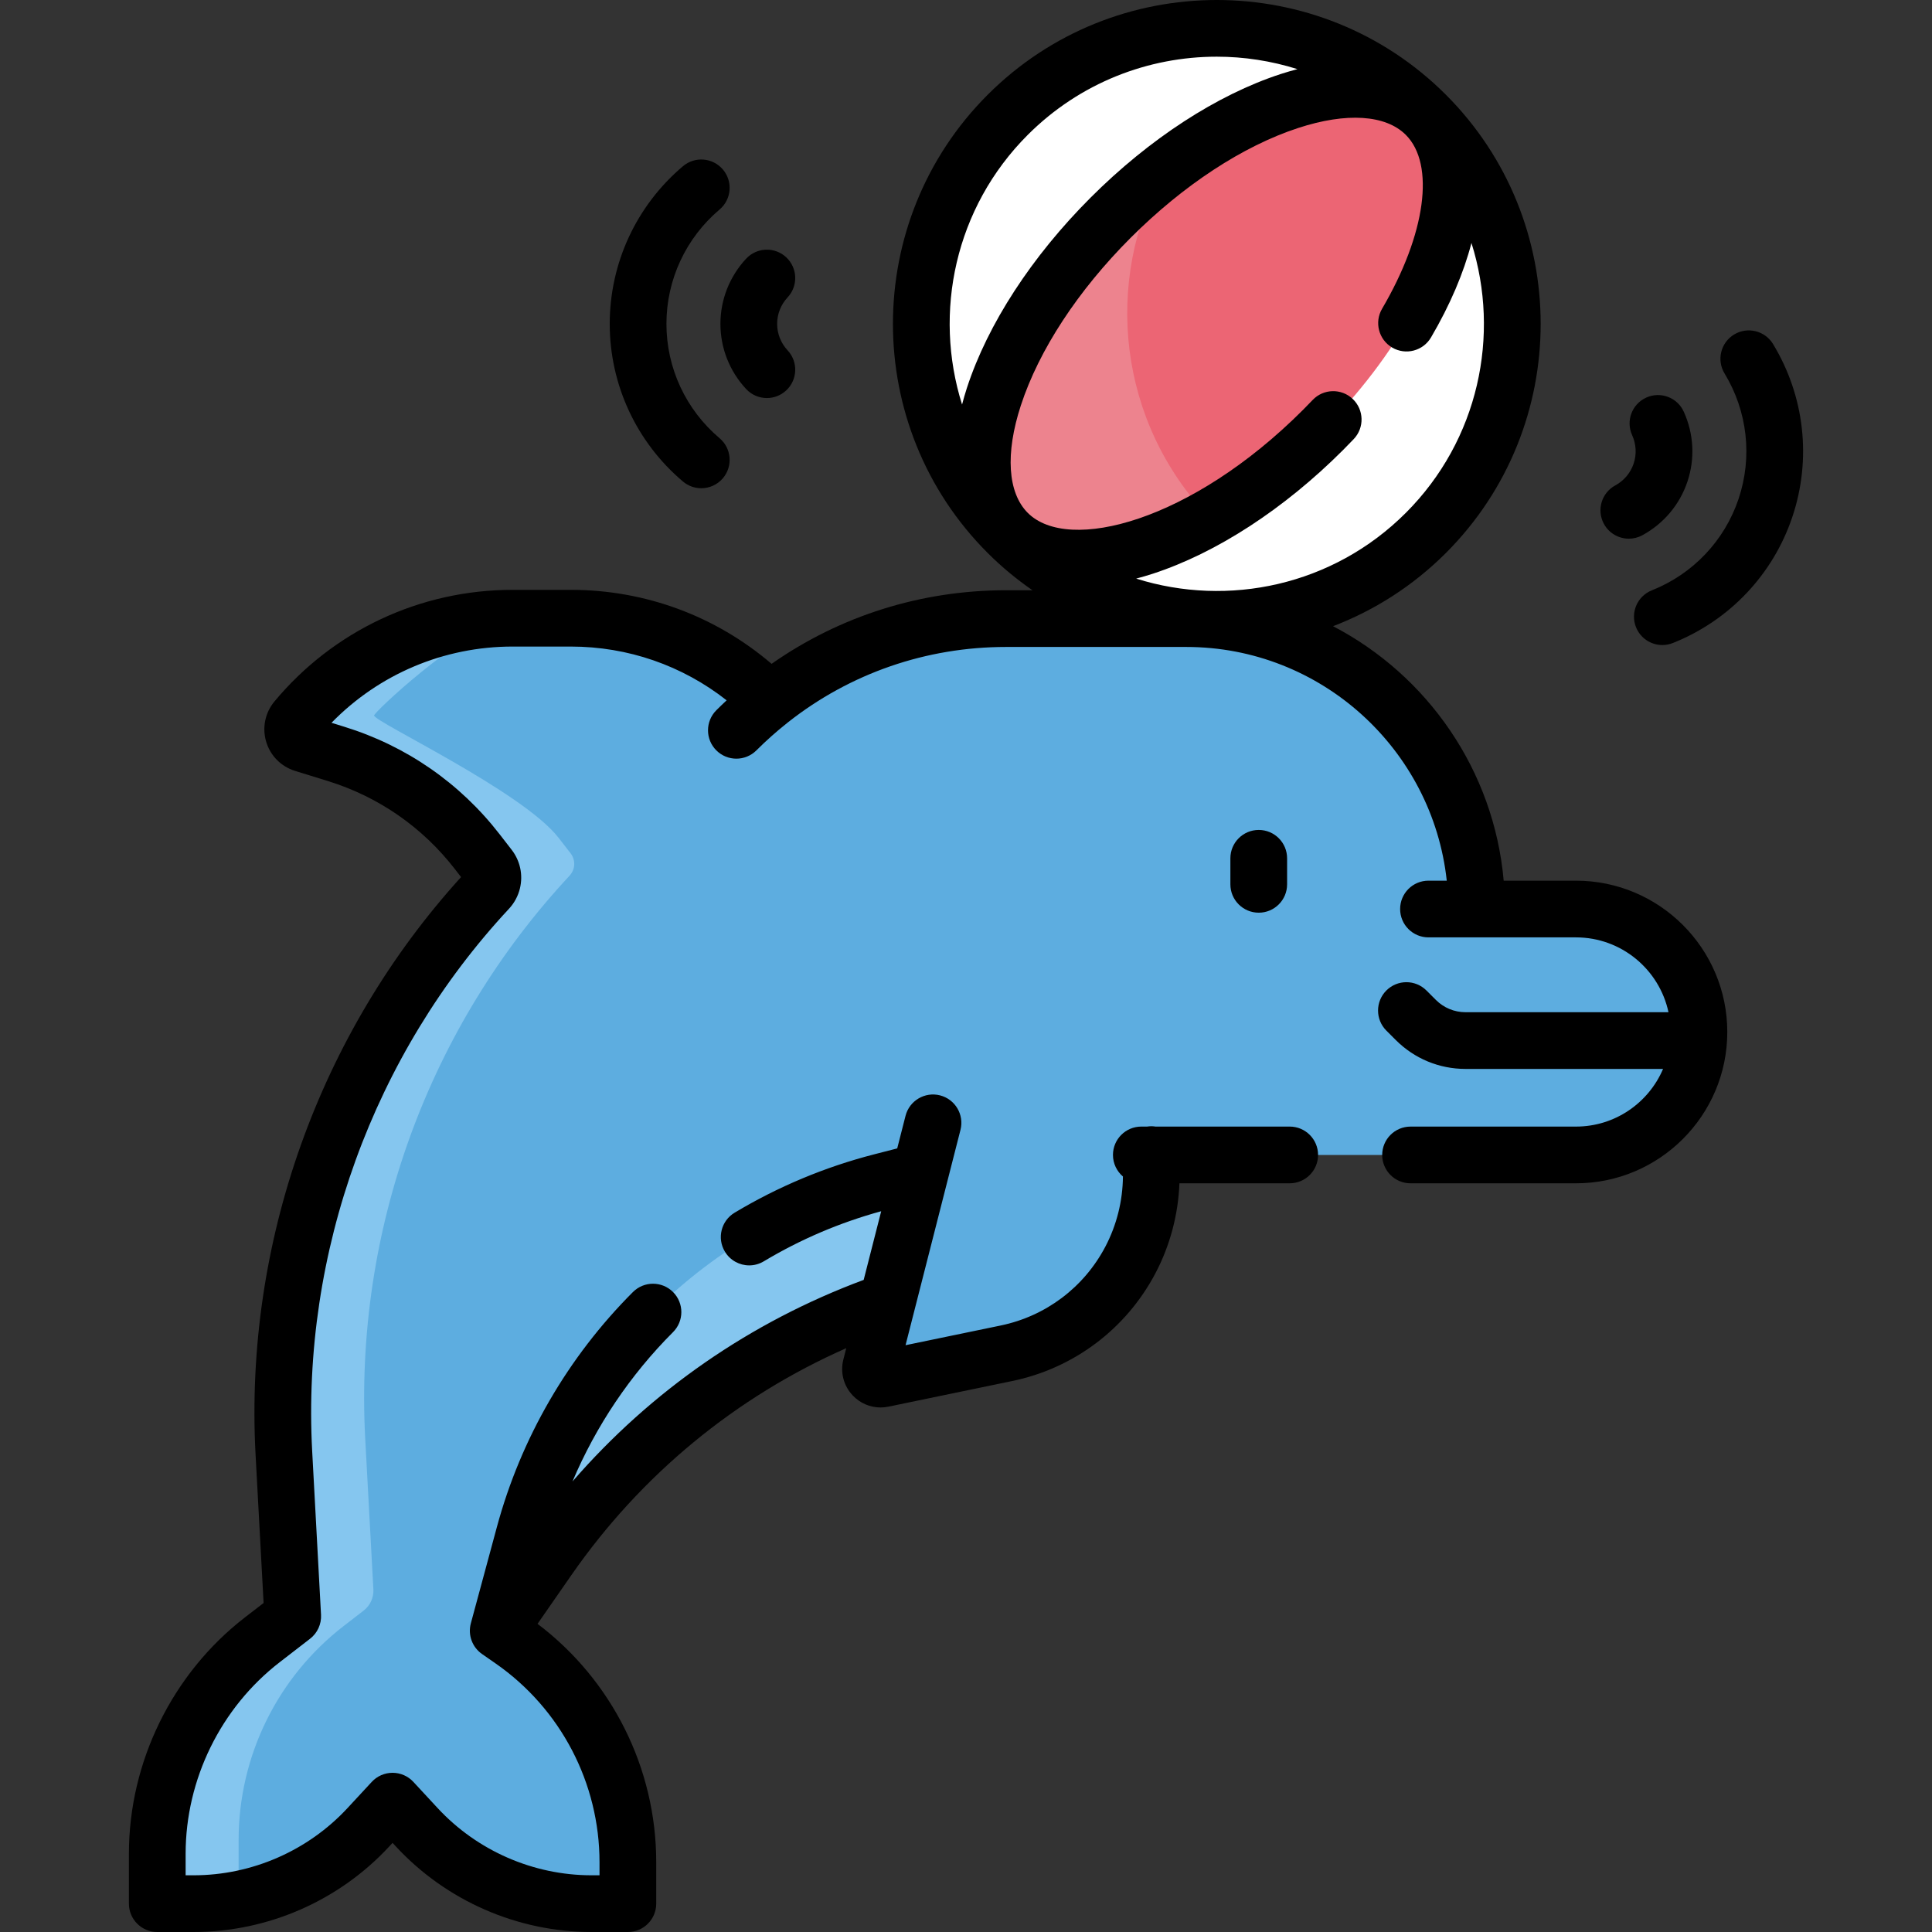 <?xml version="1.0"?>
<svg xmlns="http://www.w3.org/2000/svg" xmlns:xlink="http://www.w3.org/1999/xlink" xmlns:svgjs="http://svgjs.com/svgjs" version="1.1" width="512" height="512" x="0" y="0" viewBox="0 0 510.99 510.99" style="enable-background:new 0 0 512 512" xml:space="preserve" class=""><rect x="0" y="0" width="510.99" height="510.99" fill="#333333" stroke="none"/><g><g xmlns="http://www.w3.org/2000/svg"><g><path d="m231.568 345.346c21.743-9.666 75.071-60.388 75.071-60.388l-10.635-26.969-186.501 102.177s3.419 92.301 4.558 92.681c1.14.38 20.435-25.46 20.435-25.46l10.464-15.062c21.315-30.683 51.551-54.067 86.608-66.979z" fill="#85c6ef" data-original="#65daf9" style="" class=""/><g id="XMLID_465_"><g><path d="m390.204 232.999c.404 4.217 3.97 7.423 8.206 7.423h18.408c8.99 0 17.12 3.64 23 9.53 6.057 6.047 9.735 14.474 9.521 23.758-.41 17.773-15.398 31.762-33.175 31.762h-111.656v5.38c0 3.9-.48 7.77-1.4 11.53-.93 3.75-2.32 7.4-4.13 10.85-6.69 12.72-18.72 21.78-32.79 24.69l-32.73 6.78c-1.93.4-3.62-1.37-3.13-3.28l12.97-50.82-1.29-.33-8.96 2.31c-45.95 11.82-82 47.43-94.39 93.24l-6.89 25.49 3.62 2.51c19.21 13.37 30.67 35.3 30.67 58.72v7.451c0 1.932-1.566 3.499-3.499 3.499h-6.101c-17.55 0-34.31-7.32-46.23-20.2l-3.828-4.133c-1.388-1.498-3.757-1.498-5.144 0l-3.828 4.133c-11.929 12.879-28.688 20.2-46.242 20.2h-6.099c-1.932 0-3.499-1.566-3.499-3.499v-9.691c0-22.16 10.27-43.07 27.81-56.61l8.02-6.19-2.34-43.17c-2.99-55.35 16.8-109.08 54.05-149.08.53-.58.91-1.28 1.1-2.04.32-1.35.01-2.77-.84-3.87l-3.17-4.09c-9.49-12.25-22.53-21.28-37.34-25.86l-8.64-2.67c-1.78-.55-2.82-2.16-2.82-3.83 0-.89.29-1.8.93-2.56 14.14-17 35.1-26.82 57.21-26.82h15.4c19.74 0 38.67 7.84 52.63 21.8 17.71-13.98 39.7-21.7 62.5-21.7h47.66c39.916-.001 72.722 30.449 76.456 69.387z" fill="#5dade0" data-original="#c8effd" style="" class=""/></g><g><path d="m66.613 499.838c-1.932 0-3.499-1.566-3.499-3.499v-9.691c0-22.16 10.27-43.07 27.81-56.61l5.258-4.058c1.729-1.335 2.692-3.435 2.573-5.616l-2.151-39.686c-2.99-55.35 16.8-109.08 54.05-149.08.53-.58.91-1.28 1.1-2.04.32-1.35.01-2.77-.84-3.87l-3.17-4.09c-9.49-12.25-48.8-30.69-48.8-32.36 0-.89 21.874-21.405 35.056-25.705-21.534.45-41.845 10.199-55.652 26.799-.64.76-.93 1.67-.93 2.56 0 1.67 1.04 3.28 2.82 3.83l8.64 2.67c14.81 4.58 27.85 13.61 37.34 25.86l3.17 4.09c.85 1.1 1.16 2.52.84 3.87-.19.76-.57 1.46-1.1 2.04-37.25 40-57.04 93.73-54.05 149.08l2.34 43.17-8.02 6.19c-17.54 13.54-27.81 34.45-27.81 56.61v9.691c0 1.932 1.566 3.499 3.499 3.499h6.099c7.263 0 14.389-1.252 21.094-3.634z" fill="#85c6ef" data-original="#9be5fb" style="" class=""/></g><g><path d="m121.192 241.009c0 .054.052.049.128.018-.08-.067-.128-.084-.128-.018z" fill="#85c6ef" data-original="#9be5fb" style="" class=""/></g></g><circle cx="321.827" cy="85.658" fill="#ffffff" r="78.199" data-original="#fdea84" style="" class=""/><path d="m321.038 138.124c-30.539-30.539-30.539-80.051 0-110.589 7.191-7.191 15.467-12.68 24.267-16.484-26.894-8.43-57.463-1.997-78.773 19.313-30.538 30.539-30.538 80.051 0 110.589 23.347 23.348 57.81 28.834 86.38 16.483-11.647-3.652-22.645-10.084-31.874-19.312z" fill="#ffffff" data-original="#fde044" style="" class=""/><ellipse cx="321.827" cy="85.658" fill="#ec6574" rx="78.199" ry="39.708" transform="matrix(.707 -.707 .707 .707 33.692 252.655)" data-original="#fdaee0" style="" class=""/><path d="m319.834 136.882c-24.112-25.183-28.13-62.501-12.041-91.728-4.776 3.716-9.476 7.857-14.044 12.426-30.539 30.538-42.724 67.866-27.217 83.373 10.611 10.61 31.424 8.258 53.302-4.071z" fill="#ed838e" data-original="#fd94d3" style="" class=""/></g><g><path d="m416.822 232.924h-19.113c-2.597-29.301-20.238-54.328-45.135-67.303 10.885-4.167 21.092-10.607 29.851-19.365.001 0 .001 0 .001-.001 33.413-33.414 33.413-87.782-.001-121.196-33.415-33.413-87.783-33.411-121.196 0-33.413 33.414-33.413 87.782 0 121.197 3.704 3.704 7.677 6.973 11.839 9.855h-6.98c-22.504 0-43.959 6.816-62.014 19.466-14.809-12.654-33.425-19.572-53.115-19.572h-15.396c-24.412 0-47.368 10.763-62.982 29.528-2.466 2.964-3.282 6.938-2.186 10.635 1.097 3.695 3.95 6.58 7.633 7.719l8.64 2.67c13.406 4.143 25.034 12.195 33.627 23.287l1.652 2.133c-37.582 41.365-57.37 96.893-54.352 152.755l2.121 39.235-4.905 3.788c-19.234 14.856-30.718 38.237-30.718 62.542v13.191c0 4.143 3.357 7.5 7.5 7.5h9.601c19.576 0 38.434-8.237 51.735-22.601l.898-.97.898.97c13.303 14.363 32.16 22.601 51.736 22.601h9.601c4.143 0 7.5-3.357 7.5-7.5v-10.951c0-24.821-11.679-48.162-31.392-63.054l8.949-12.882c18.412-26.504 43.394-47.086 72.704-60.03l-.763 2.991c-.874 3.423.062 6.991 2.502 9.546 1.948 2.04 4.586 3.15 7.332 3.15.692 0 1.393-.071 2.089-.216l32.723-6.776c16.328-3.382 30.146-13.785 37.91-28.542 3.853-7.323 6.008-15.496 6.327-23.758h29.166c4.143 0 7.5-3.357 7.5-7.5s-3.357-7.5-7.5-7.5h-35.492c-.363-.054-.731-.091-1.108-.091s-.746.037-1.108.091h-1.537c-4.143 0-7.5 3.357-7.5 7.5 0 2.285 1.025 4.327 2.636 5.703-.052 6.448-1.654 12.863-4.657 18.572-5.668 10.773-15.756 18.368-27.677 20.838l-25.161 5.21 14.53-56.958c1.023-4.014-1.4-8.097-5.414-9.121-4.009-1.02-8.097 1.4-9.121 5.414l-2.198 8.614-6.12 1.575c-12.956 3.333-25.367 8.524-36.888 15.43-3.553 2.129-4.707 6.735-2.577 10.288 1.405 2.346 3.891 3.646 6.439 3.646 1.313 0 2.642-.345 3.849-1.068 9.729-5.831 20.172-10.273 31.058-13.254l-4.632 18.16c-29.989 11.149-56.274 29.396-77.012 53.307 6.221-14.696 15.24-28.141 26.588-39.488 2.93-2.929 2.93-7.678.001-10.606-2.929-2.93-7.678-2.929-10.606-.001-17.197 17.195-29.638 38.682-35.979 62.136l-6.891 25.49c-.826 3.058.357 6.305 2.957 8.114l3.613 2.513c17.195 11.964 27.461 31.611 27.461 52.559v3.451h-2.101c-15.412 0-30.258-6.485-40.732-17.794l-6.4-6.91c-1.419-1.532-3.413-2.403-5.502-2.403s-4.083.871-5.502 2.403l-6.401 6.911c-10.473 11.308-25.318 17.793-40.73 17.793h-2.101v-5.691c0-19.691 9.304-38.634 24.887-50.671l8.019-6.196c1.952-1.507 3.038-3.878 2.905-6.34l-2.333-43.168c-2.846-52.652 16.124-104.98 52.041-143.563 1.419-1.522 2.424-3.393 2.905-5.408.855-3.577.054-7.297-2.197-10.201l-3.17-4.093c-10.492-13.542-24.688-23.374-41.056-28.433l-3.419-1.056c12.556-12.875 29.728-20.164 47.885-20.164h15.396c15.14 0 29.502 5.011 41.228 14.219-.921.861-1.835 1.733-2.731 2.629-2.929 2.93-2.929 7.678 0 10.607 2.93 2.928 7.678 2.928 10.607 0 2.566-2.566 5.26-4.96 8.059-7.186.114-.086.226-.175.336-.27 16.376-12.896 36.464-19.895 57.63-19.895h47.661c35.684 0 65.148 27.109 68.9 61.813h-4.834c-4.143 0-7.5 3.357-7.5 7.5s3.357 7.5 7.5 7.5h39.009c12.003 0 22.056 8.498 24.468 19.793h-53.669c-2.966 0-5.755-1.155-7.852-3.253l-2.492-2.492c-2.93-2.928-7.678-2.928-10.607 0-2.929 2.93-2.929 7.678 0 10.607l2.492 2.492c4.931 4.93 11.486 7.646 18.459 7.646h52.235c-3.813 8.956-12.702 15.251-23.034 15.251h-43.753c-4.143 0-7.5 3.357-7.5 7.5s3.357 7.5 7.5 7.5h43.753c22.068 0 40.021-17.953 40.021-40.021s-17.952-40.022-40.021-40.022zm-45.003-97.275c-19.266 19.264-46.969 25.046-71.317 17.385 1.45-.384 2.917-.807 4.407-1.293 16.848-5.5 34.711-17.113 50.3-32.701.963-.963 1.906-1.935 2.835-2.909 2.857-2.999 2.743-7.746-.256-10.604s-7.746-2.743-10.604.256c-.847.889-1.706 1.772-2.583 2.649-29.46 29.46-61.995 37.989-72.766 27.218-5.323-5.323-5.991-15.682-1.832-28.42 4.781-14.646 15.098-30.396 29.049-44.347 13.95-13.952 29.7-24.269 44.347-29.05 12.736-4.157 23.097-3.489 28.418 1.833 7.809 7.808 5.286 26.291-6.274 45.994-2.096 3.573-.899 8.168 2.673 10.265 3.573 2.095 8.168.9 10.265-2.673 5.071-8.643 8.638-17.081 10.701-24.988 7.694 24.366 1.919 52.103-17.363 71.385zm-99.983-99.982c13.782-13.783 31.887-20.674 49.991-20.674 7.204 0 14.403 1.11 21.335 3.292-1.455.385-2.922.802-4.418 1.29-16.848 5.499-34.711 17.113-50.299 32.701-15.588 15.589-27.201 33.451-32.701 50.299-.488 1.496-.905 2.964-1.29 4.418-7.667-24.352-1.885-52.06 17.382-71.326z" fill="#000000" data-original="#000000" style="" class=""/><path d="m325.421 227.009v6.886c0 4.143 3.357 7.5 7.5 7.5s7.5-3.357 7.5-7.5v-6.886c0-4.143-3.357-7.5-7.5-7.5s-7.5 3.358-7.5 7.5z" fill="#000000" data-original="#000000" style="" class=""/><path d="m197.337 102.886c1.478 1.588 3.482 2.392 5.493 2.392 1.828 0 3.662-.665 5.106-2.009 3.033-2.821 3.204-7.567.383-10.6-1.79-1.924-2.775-4.414-2.775-7.012s.986-5.089 2.776-7.014c2.82-3.033 2.648-7.778-.385-10.6-3.032-2.821-7.778-2.648-10.6.385-4.38 4.709-6.792 10.828-6.792 17.229.001 6.402 2.413 12.52 6.794 17.229z" fill="#000000" data-original="#000000" style="" class=""/><path d="m180.64 127.36c1.408 1.19 3.128 1.772 4.838 1.772 2.131 0 4.248-.903 5.731-2.658 2.674-3.163 2.277-7.896-.886-10.569-8.934-7.552-14.058-18.576-14.058-30.247s5.124-22.695 14.058-30.247c3.163-2.674 3.56-7.406.886-10.569-2.674-3.162-7.405-3.561-10.569-.886-12.313 10.407-19.374 25.607-19.374 41.702s7.061 31.295 19.374 41.702z" fill="#000000" data-original="#000000" style="" class=""/><path d="m430.809 142.474c1.21 0 2.438-.293 3.575-.912 5.651-3.071 9.884-8.106 11.918-14.176 2.035-6.069 1.692-12.638-.965-18.496-1.71-3.77-6.153-5.444-9.929-3.731-3.771 1.711-5.442 6.156-3.731 9.929 1.086 2.393 1.229 5.067.402 7.531-.825 2.463-2.551 4.511-4.859 5.766-3.64 1.978-4.985 6.532-3.007 10.171 1.359 2.5 3.935 3.918 6.596 3.918z" fill="#000000" data-original="#000000" style="" class=""/><path d="m468.947 90.994c-2.149-3.54-6.761-4.667-10.304-2.519-3.54 2.149-4.668 6.763-2.519 10.304 6.07 9.998 7.424 22.079 3.715 33.146-3.71 11.065-12.072 19.89-22.943 24.21-3.849 1.53-5.729 5.891-4.199 9.74 1.169 2.94 3.989 4.731 6.972 4.731.922 0 1.859-.171 2.769-.532 14.981-5.954 26.509-18.122 31.625-33.382 5.115-15.262 3.25-31.917-5.116-45.698z" fill="#000000" data-original="#000000" style="" class=""/></g></g></g></svg>
